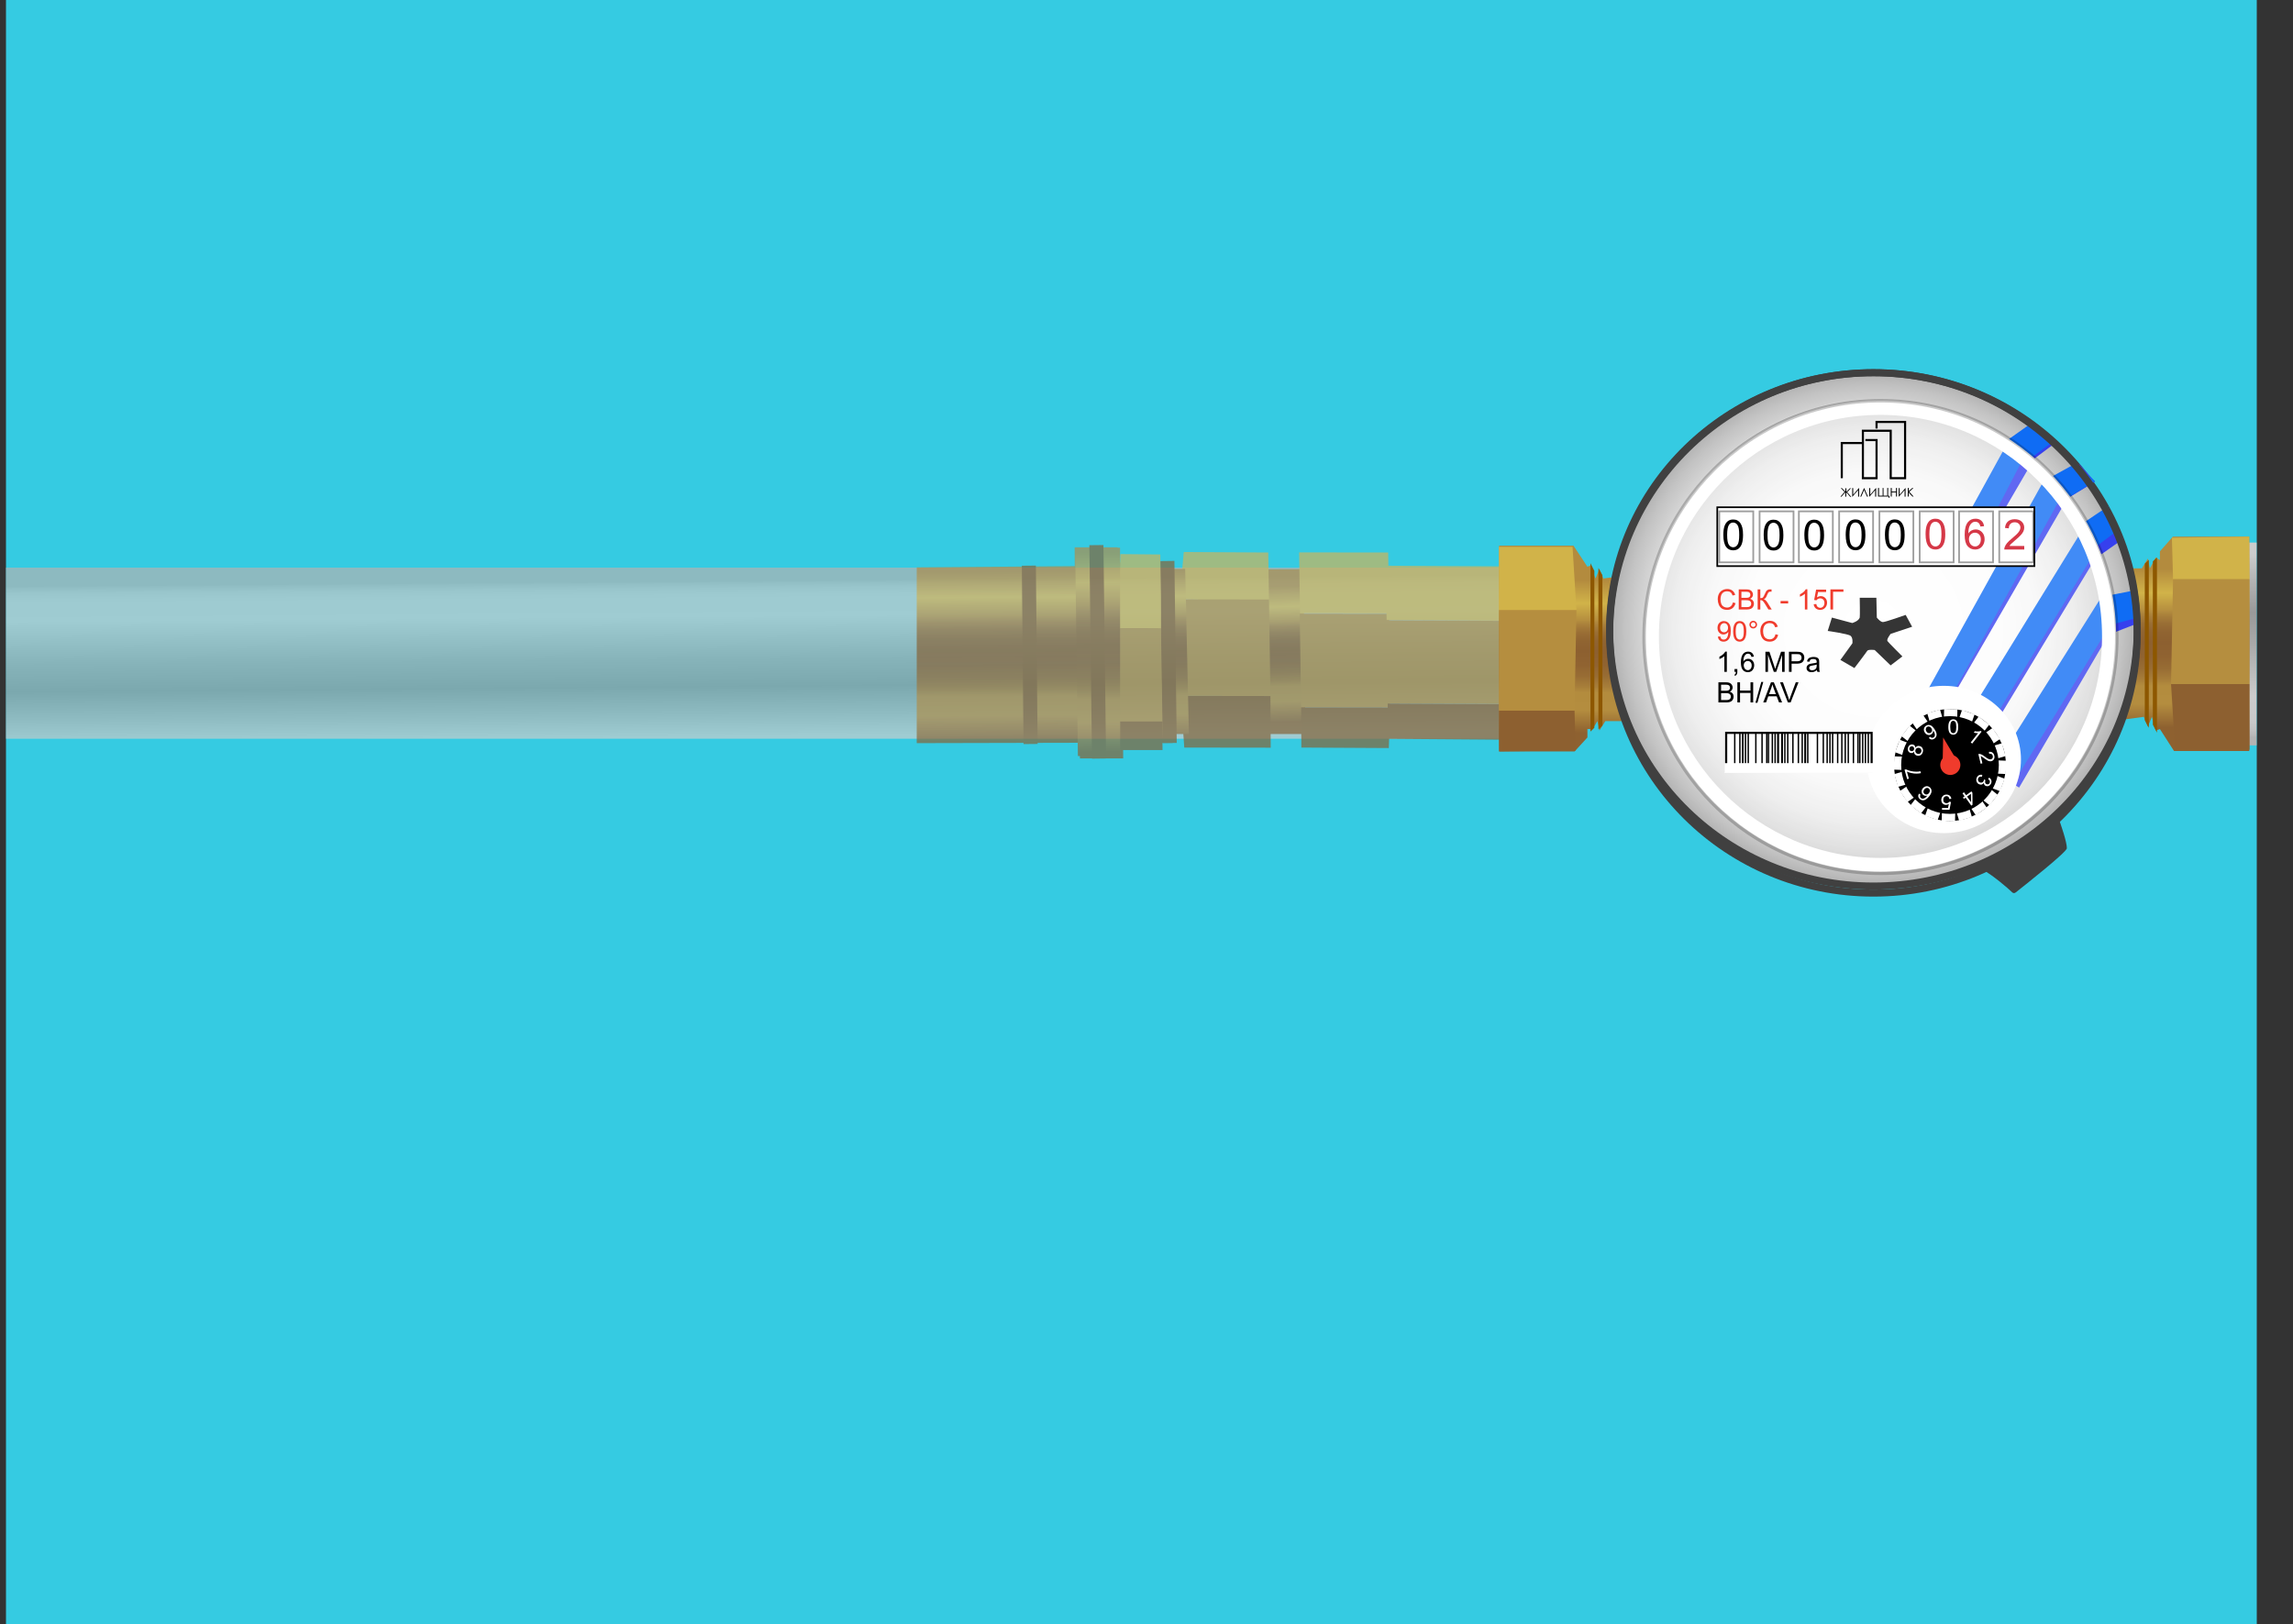 <svg width="326" height="231" viewBox="0 0 326 231" fill="none" xmlns="http://www.w3.org/2000/svg">
<rect x="0" y="0" width="326" height="231" fill="#333333" stroke="none"/>
<path d="M249.275 178H99.425C87.502 178 77.85 168.24 77.85 156.184V154.816C77.85 142.76 87.502 133 99.425 133H249.275C261.198 133 270.85 142.76 270.85 154.816V156.184C270.85 168.24 261.198 178 249.275 178Z" fill="#FF9800"/>
<path d="M104.89 161.16C104.154 161.16 103.514 161.08 102.97 160.92C102.426 160.749 101.978 160.525 101.626 160.248C101.274 159.971 100.997 159.656 100.794 159.304C100.602 158.941 100.49 158.568 100.458 158.184C100.447 158.088 100.474 158.013 100.538 157.96C100.613 157.896 100.698 157.864 100.794 157.864H102.234C102.341 157.864 102.431 157.891 102.506 157.944C102.581 157.987 102.645 158.067 102.698 158.184C102.826 158.525 103.066 158.803 103.418 159.016C103.77 159.229 104.245 159.336 104.842 159.336C105.29 159.336 105.685 159.272 106.026 159.144C106.367 159.016 106.634 158.835 106.826 158.6C107.029 158.355 107.13 158.067 107.13 157.736C107.13 157.213 106.938 156.813 106.554 156.536C106.181 156.259 105.658 156.12 104.986 156.12H103.834C103.717 156.12 103.621 156.083 103.546 156.008C103.482 155.923 103.45 155.827 103.45 155.72V154.792C103.45 154.675 103.482 154.579 103.546 154.504C103.621 154.429 103.717 154.392 103.834 154.392H104.938C105.493 154.392 105.941 154.275 106.282 154.04C106.634 153.805 106.81 153.432 106.81 152.92C106.81 152.632 106.725 152.381 106.554 152.168C106.394 151.944 106.17 151.773 105.882 151.656C105.594 151.539 105.263 151.48 104.89 151.48C104.325 151.48 103.861 151.576 103.498 151.768C103.135 151.96 102.911 152.253 102.826 152.648C102.783 152.755 102.73 152.835 102.666 152.888C102.602 152.931 102.517 152.952 102.41 152.952H100.922C100.826 152.952 100.741 152.92 100.666 152.856C100.602 152.792 100.575 152.712 100.586 152.616C100.618 152.221 100.725 151.848 100.906 151.496C101.098 151.133 101.37 150.813 101.722 150.536C102.074 150.259 102.511 150.04 103.034 149.88C103.567 149.72 104.197 149.64 104.922 149.64C105.818 149.64 106.57 149.789 107.178 150.088C107.786 150.376 108.25 150.755 108.57 151.224C108.901 151.683 109.066 152.189 109.066 152.744C109.066 153.032 109.029 153.325 108.954 153.624C108.879 153.912 108.746 154.184 108.554 154.44C108.373 154.696 108.122 154.92 107.802 155.112C108.186 155.304 108.495 155.544 108.73 155.832C108.975 156.109 109.151 156.419 109.258 156.76C109.375 157.101 109.434 157.448 109.434 157.8C109.434 158.472 109.247 159.059 108.874 159.56C108.511 160.061 107.989 160.456 107.306 160.744C106.623 161.021 105.818 161.16 104.89 161.16ZM110.754 161C110.669 161 110.589 160.968 110.514 160.904C110.45 160.84 110.418 160.76 110.418 160.664C110.418 160.621 110.429 160.573 110.45 160.52L114.306 150.2C114.338 150.093 114.397 150.003 114.482 149.928C114.578 149.843 114.706 149.8 114.866 149.8H116.61C116.77 149.8 116.893 149.843 116.978 149.928C117.063 150.003 117.127 150.093 117.17 150.2L121.026 160.52C121.037 160.573 121.042 160.621 121.042 160.664C121.042 160.76 121.01 160.84 120.946 160.904C120.882 160.968 120.807 161 120.722 161H119.33C119.181 161 119.069 160.968 118.994 160.904C118.93 160.829 118.887 160.76 118.866 160.696L118.114 158.744H113.362L112.61 160.696C112.589 160.76 112.541 160.829 112.466 160.904C112.402 160.968 112.295 161 112.146 161H110.754ZM113.922 156.904H117.554L115.73 151.96L113.922 156.904ZM122.92 161C122.813 161 122.722 160.968 122.648 160.904C122.573 160.829 122.536 160.733 122.536 160.616V150.2C122.536 150.083 122.573 149.987 122.648 149.912C122.722 149.837 122.813 149.8 122.92 149.8H124.376C124.493 149.8 124.584 149.837 124.648 149.912C124.722 149.987 124.76 150.083 124.76 150.2V154.328H126.152L128.76 150.088C128.813 150.003 128.882 149.933 128.968 149.88C129.064 149.827 129.186 149.8 129.336 149.8H130.92C131.026 149.8 131.106 149.832 131.16 149.896C131.224 149.96 131.256 150.04 131.256 150.136C131.256 150.189 131.234 150.253 131.192 150.328L128.168 155.208L131.48 160.456C131.512 160.488 131.528 160.547 131.528 160.632C131.528 160.728 131.49 160.813 131.416 160.888C131.352 160.963 131.266 161 131.16 161H129.512C129.373 161 129.266 160.968 129.192 160.904C129.128 160.84 129.074 160.781 129.032 160.728L126.232 156.328H124.76V160.616C124.76 160.723 124.722 160.813 124.648 160.888C124.584 160.963 124.493 161 124.376 161H122.92ZM132.566 161C132.481 161 132.401 160.968 132.326 160.904C132.262 160.84 132.23 160.76 132.23 160.664C132.23 160.621 132.241 160.573 132.262 160.52L136.118 150.2C136.15 150.093 136.209 150.003 136.294 149.928C136.39 149.843 136.518 149.8 136.678 149.8H138.422C138.582 149.8 138.705 149.843 138.79 149.928C138.876 150.003 138.94 150.093 138.982 150.2L142.838 160.52C142.849 160.573 142.854 160.621 142.854 160.664C142.854 160.76 142.822 160.84 142.758 160.904C142.694 160.968 142.62 161 142.534 161H141.142C140.993 161 140.881 160.968 140.806 160.904C140.742 160.829 140.7 160.76 140.678 160.696L139.926 158.744H135.174L134.422 160.696C134.401 160.76 134.353 160.829 134.278 160.904C134.214 160.968 134.108 161 133.958 161H132.566ZM135.734 156.904H139.366L137.542 151.96L135.734 156.904ZM148.14 161.16C147.404 161.16 146.764 161.08 146.22 160.92C145.676 160.749 145.228 160.525 144.876 160.248C144.524 159.971 144.247 159.656 144.044 159.304C143.852 158.941 143.74 158.568 143.708 158.184C143.697 158.088 143.724 158.013 143.788 157.96C143.863 157.896 143.948 157.864 144.044 157.864H145.484C145.591 157.864 145.681 157.891 145.756 157.944C145.831 157.987 145.895 158.067 145.948 158.184C146.076 158.525 146.316 158.803 146.668 159.016C147.02 159.229 147.495 159.336 148.092 159.336C148.54 159.336 148.935 159.272 149.276 159.144C149.617 159.016 149.884 158.835 150.076 158.6C150.279 158.355 150.38 158.067 150.38 157.736C150.38 157.213 150.188 156.813 149.804 156.536C149.431 156.259 148.908 156.12 148.236 156.12H147.084C146.967 156.12 146.871 156.083 146.796 156.008C146.732 155.923 146.7 155.827 146.7 155.72V154.792C146.7 154.675 146.732 154.579 146.796 154.504C146.871 154.429 146.967 154.392 147.084 154.392H148.188C148.743 154.392 149.191 154.275 149.532 154.04C149.884 153.805 150.06 153.432 150.06 152.92C150.06 152.632 149.975 152.381 149.804 152.168C149.644 151.944 149.42 151.773 149.132 151.656C148.844 151.539 148.513 151.48 148.14 151.48C147.575 151.48 147.111 151.576 146.748 151.768C146.385 151.96 146.161 152.253 146.076 152.648C146.033 152.755 145.98 152.835 145.916 152.888C145.852 152.931 145.767 152.952 145.66 152.952H144.172C144.076 152.952 143.991 152.92 143.916 152.856C143.852 152.792 143.825 152.712 143.836 152.616C143.868 152.221 143.975 151.848 144.156 151.496C144.348 151.133 144.62 150.813 144.972 150.536C145.324 150.259 145.761 150.04 146.284 149.88C146.817 149.72 147.447 149.64 148.172 149.64C149.068 149.64 149.82 149.789 150.428 150.088C151.036 150.376 151.5 150.755 151.82 151.224C152.151 151.683 152.316 152.189 152.316 152.744C152.316 153.032 152.279 153.325 152.204 153.624C152.129 153.912 151.996 154.184 151.804 154.44C151.623 154.696 151.372 154.92 151.052 155.112C151.436 155.304 151.745 155.544 151.98 155.832C152.225 156.109 152.401 156.419 152.508 156.76C152.625 157.101 152.684 157.448 152.684 157.8C152.684 158.472 152.497 159.059 152.124 159.56C151.761 160.061 151.239 160.456 150.556 160.744C149.873 161.021 149.068 161.16 148.14 161.16ZM154.004 161C153.919 161 153.839 160.968 153.764 160.904C153.7 160.84 153.668 160.76 153.668 160.664C153.668 160.621 153.679 160.573 153.7 160.52L157.556 150.2C157.588 150.093 157.647 150.003 157.732 149.928C157.828 149.843 157.956 149.8 158.116 149.8H159.86C160.02 149.8 160.143 149.843 160.228 149.928C160.313 150.003 160.377 150.093 160.42 150.2L164.276 160.52C164.287 160.573 164.292 160.621 164.292 160.664C164.292 160.76 164.26 160.84 164.196 160.904C164.132 160.968 164.057 161 163.972 161H162.58C162.431 161 162.319 160.968 162.244 160.904C162.18 160.829 162.137 160.76 162.116 160.696L161.364 158.744H156.612L155.86 160.696C155.839 160.76 155.791 160.829 155.716 160.904C155.652 160.968 155.545 161 155.396 161H154.004ZM157.172 156.904H160.804L158.98 151.96L157.172 156.904ZM168.634 161C168.527 161 168.436 160.963 168.362 160.888C168.287 160.813 168.25 160.723 168.25 160.616V151.768H165.29C165.183 151.768 165.092 151.731 165.018 151.656C164.943 151.581 164.906 151.491 164.906 151.384V150.2C164.906 150.083 164.943 149.987 165.018 149.912C165.092 149.837 165.183 149.8 165.29 149.8H173.45C173.567 149.8 173.663 149.837 173.738 149.912C173.812 149.987 173.85 150.083 173.85 150.2V151.384C173.85 151.491 173.812 151.581 173.738 151.656C173.663 151.731 173.567 151.768 173.45 151.768H170.506V160.616C170.506 160.723 170.468 160.813 170.394 160.888C170.319 160.963 170.223 161 170.106 161H168.634ZM175.857 161C175.75 161 175.66 160.963 175.585 160.888C175.51 160.813 175.473 160.723 175.473 160.616V150.184C175.473 150.077 175.51 149.987 175.585 149.912C175.66 149.837 175.75 149.8 175.857 149.8H177.313C177.43 149.8 177.521 149.837 177.585 149.912C177.66 149.987 177.697 150.077 177.697 150.184V153.848H179.761C181.03 153.848 182.012 154.147 182.705 154.744C183.398 155.331 183.745 156.205 183.745 157.368C183.745 158.04 183.596 158.653 183.297 159.208C182.998 159.763 182.556 160.2 181.969 160.52C181.382 160.84 180.646 161 179.761 161H175.857ZM177.697 159.224H179.665C180.241 159.224 180.684 159.053 180.993 158.712C181.302 158.36 181.457 157.907 181.457 157.352C181.457 156.776 181.302 156.344 180.993 156.056C180.694 155.768 180.252 155.624 179.665 155.624H177.697V159.224ZM189.991 161C189.884 161 189.794 160.963 189.719 160.888C189.644 160.813 189.607 160.723 189.607 160.616V159.432C189.607 159.315 189.644 159.219 189.719 159.144C189.794 159.069 189.884 159.032 189.991 159.032H190.583C190.892 159.032 191.159 158.968 191.383 158.84C191.607 158.701 191.815 158.488 192.007 158.2C192.199 157.901 192.391 157.523 192.583 157.064L195.639 150.104C195.671 149.997 195.724 149.923 195.799 149.88C195.884 149.827 195.975 149.8 196.071 149.8H197.559C197.644 149.8 197.719 149.832 197.783 149.896C197.858 149.96 197.895 150.035 197.895 150.12C197.895 150.173 197.89 150.221 197.879 150.264C197.868 150.307 197.852 150.349 197.831 150.392L194.615 157.736C194.348 158.323 194.098 158.824 193.863 159.24C193.628 159.645 193.372 159.981 193.095 160.248C192.818 160.504 192.487 160.696 192.103 160.824C191.73 160.941 191.276 161 190.743 161H189.991ZM192.471 158.2L188.199 150.312C188.167 150.248 188.151 150.195 188.151 150.152C188.151 150.056 188.188 149.976 188.263 149.912C188.338 149.837 188.418 149.8 188.503 149.8H190.071C190.167 149.8 190.247 149.827 190.311 149.88C190.386 149.923 190.444 149.997 190.487 150.104L193.639 155.992L192.471 158.2ZM203.449 161.16C202.457 161.16 201.615 160.989 200.921 160.648C200.239 160.296 199.716 159.8 199.353 159.16C198.991 158.509 198.788 157.731 198.745 156.824C198.735 156.387 198.729 155.917 198.729 155.416C198.729 154.915 198.735 154.435 198.745 153.976C198.788 153.08 198.991 152.307 199.353 151.656C199.727 151.005 200.255 150.509 200.937 150.168C201.631 149.816 202.468 149.64 203.449 149.64C204.175 149.64 204.825 149.736 205.401 149.928C205.977 150.12 206.468 150.387 206.873 150.728C207.279 151.059 207.593 151.448 207.817 151.896C208.041 152.344 208.159 152.829 208.169 153.352C208.18 153.448 208.148 153.528 208.073 153.592C208.009 153.656 207.929 153.688 207.833 153.688H206.313C206.196 153.688 206.1 153.661 206.025 153.608C205.951 153.544 205.897 153.443 205.865 153.304C205.695 152.6 205.401 152.12 204.985 151.864C204.569 151.608 204.052 151.48 203.433 151.48C202.719 151.48 202.148 151.683 201.721 152.088C201.295 152.483 201.065 153.139 201.033 154.056C201.001 154.931 201.001 155.827 201.033 156.744C201.065 157.661 201.295 158.323 201.721 158.728C202.148 159.123 202.719 159.32 203.433 159.32C204.052 159.32 204.569 159.192 204.985 158.936C205.401 158.669 205.695 158.189 205.865 157.496C205.897 157.347 205.951 157.245 206.025 157.192C206.1 157.139 206.196 157.112 206.313 157.112H207.833C207.929 157.112 208.009 157.144 208.073 157.208C208.148 157.272 208.18 157.352 208.169 157.448C208.159 157.971 208.041 158.456 207.817 158.904C207.593 159.352 207.279 159.747 206.873 160.088C206.468 160.419 205.977 160.68 205.401 160.872C204.825 161.064 204.175 161.16 203.449 161.16ZM217.475 161C217.368 161 217.278 160.963 217.203 160.888C217.128 160.813 217.091 160.723 217.091 160.616V151.8H213.619V153.816C213.619 155.096 213.55 156.189 213.411 157.096C213.283 158.003 213.07 158.739 212.771 159.304C212.472 159.859 212.067 160.275 211.555 160.552C211.043 160.819 210.403 160.963 209.635 160.984C209.528 160.995 209.432 160.963 209.347 160.888C209.272 160.803 209.235 160.707 209.235 160.6V159.4C209.235 159.176 209.358 159.048 209.603 159.016C209.923 158.963 210.195 158.813 210.419 158.568C210.654 158.323 210.846 157.976 210.995 157.528C211.155 157.08 211.272 156.525 211.347 155.864C211.422 155.192 211.459 154.413 211.459 153.528V150.184C211.459 150.077 211.496 149.987 211.571 149.912C211.646 149.837 211.736 149.8 211.843 149.8H218.915C219.032 149.8 219.128 149.837 219.203 149.912C219.278 149.987 219.315 150.083 219.315 150.2V160.616C219.315 160.723 219.278 160.813 219.203 160.888C219.128 160.963 219.032 161 218.915 161H217.475ZM222.585 161C222.478 161 222.388 160.963 222.313 160.888C222.238 160.813 222.201 160.723 222.201 160.616V159.432C222.201 159.315 222.238 159.219 222.313 159.144C222.388 159.069 222.478 159.032 222.585 159.032H223.177C223.486 159.032 223.753 158.968 223.977 158.84C224.201 158.701 224.409 158.488 224.601 158.2C224.793 157.901 224.985 157.523 225.177 157.064L228.233 150.104C228.265 149.997 228.318 149.923 228.393 149.88C228.478 149.827 228.569 149.8 228.665 149.8H230.153C230.238 149.8 230.313 149.832 230.377 149.896C230.452 149.96 230.489 150.035 230.489 150.12C230.489 150.173 230.484 150.221 230.473 150.264C230.462 150.307 230.446 150.349 230.425 150.392L227.209 157.736C226.942 158.323 226.692 158.824 226.457 159.24C226.222 159.645 225.966 159.981 225.689 160.248C225.412 160.504 225.081 160.696 224.697 160.824C224.324 160.941 223.87 161 223.337 161H222.585ZM225.065 158.2L220.793 150.312C220.761 150.248 220.745 150.195 220.745 150.152C220.745 150.056 220.782 149.976 220.857 149.912C220.932 149.837 221.012 149.8 221.097 149.8H222.665C222.761 149.8 222.841 149.827 222.905 149.88C222.98 149.923 223.038 149.997 223.081 150.104L226.233 155.992L225.065 158.2ZM232.107 161C232 161 231.91 160.963 231.835 160.888C231.76 160.813 231.723 160.723 231.723 160.616V150.2C231.723 150.083 231.76 149.987 231.835 149.912C231.91 149.837 232 149.8 232.107 149.8H238.635C238.752 149.8 238.848 149.837 238.923 149.912C238.998 149.987 239.035 150.083 239.035 150.2V151.32C239.035 151.427 238.998 151.517 238.923 151.592C238.848 151.667 238.752 151.704 238.635 151.704H233.947V160.616C233.947 160.723 233.91 160.813 233.835 160.888C233.771 160.963 233.68 161 233.563 161H232.107ZM241.179 161C241.072 161 240.981 160.963 240.907 160.888C240.832 160.813 240.795 160.723 240.795 160.616V159.432C240.795 159.315 240.832 159.219 240.907 159.144C240.981 159.069 241.072 159.032 241.179 159.032H241.771C242.08 159.032 242.347 158.968 242.571 158.84C242.795 158.701 243.003 158.488 243.195 158.2C243.387 157.901 243.579 157.523 243.771 157.064L246.827 150.104C246.859 149.997 246.912 149.923 246.987 149.88C247.072 149.827 247.163 149.8 247.259 149.8H248.747C248.832 149.8 248.907 149.832 248.971 149.896C249.045 149.96 249.083 150.035 249.083 150.12C249.083 150.173 249.077 150.221 249.067 150.264C249.056 150.307 249.04 150.349 249.019 150.392L245.803 157.736C245.536 158.323 245.285 158.824 245.051 159.24C244.816 159.645 244.56 159.981 244.283 160.248C244.005 160.504 243.675 160.696 243.291 160.824C242.917 160.941 242.464 161 241.931 161H241.179ZM243.659 158.2L239.387 150.312C239.355 150.248 239.339 150.195 239.339 150.152C239.339 150.056 239.376 149.976 239.451 149.912C239.525 149.837 239.605 149.8 239.691 149.8H241.259C241.355 149.8 241.435 149.827 241.499 149.88C241.573 149.923 241.632 149.997 241.675 150.104L244.827 155.992L243.659 158.2Z" fill="white"/>
<path d="M320.85 0H0.85V231H320.85V0Z" fill="#35CBE2"/>
<path opacity="0.7" d="M0.85 80.714L216.489 80.717L216.685 105.052L0.85 105.052L0.85 80.714Z" fill="url(#paint0_linear_309_88)"/>
<g opacity="0.7">
<path d="M185.317 80.928L179.682 80.946L179.955 104.383H185.59L185.317 80.928Z" fill="url(#paint1_linear_309_88)"/>
<path d="M197.363 78.567L184.698 78.55L184.828 87.207L197.492 87.225L197.363 78.567Z" fill="#CBB35B"/>
<path d="M197.493 87.277L184.785 87.26L184.987 100.588L197.651 100.605L197.493 87.277Z" fill="#AE8F4C"/>
<path d="M184.986 100.588L185.015 106.307L197.449 106.377L197.65 100.605L184.986 100.588Z" fill="#856238"/>
<path d="M218.98 80.568L196.958 80.447L197.145 88.187L219.166 88.308L218.98 80.568Z" fill="#CBB35B"/>
<path d="M219.177 88.323L196.92 88.202L197.214 100.031L219.396 100.152L219.177 88.323Z" fill="#AE8F4C"/>
<path d="M197.292 100.047L197.317 105.062L219.019 105.227L219.395 100.168L197.292 100.047Z" fill="#856238"/>
<path d="M180.314 78.567L168.297 78.497L167.708 85.231L180.415 85.458L180.314 78.567Z" fill="#CBB35B"/>
<path d="M180.415 85.248L167.708 85.231L167.866 98.961L180.616 98.979L180.415 85.248Z" fill="#AE8F4C"/>
<path d="M167.866 98.961L168.369 106.308L180.66 106.325L180.617 98.979L167.866 98.961Z" fill="#856238"/>
<path d="M168.499 80.893L166.184 80.911L166.199 80.001L164.675 79.966H158.896L158.882 77.832H152.787L152.801 80.509L130.333 80.683V105.678L153.52 105.625L153.534 107.847H159.687L159.672 105.625L166.702 105.643L166.673 104.383H169.03L168.499 80.893Z" fill="url(#paint2_linear_309_88)"/>
<path d="M165.969 79.774L166.299 105.66" stroke="#856238" stroke-width="2" stroke-miterlimit="10"/>
<path d="M164.963 78.847L159.271 78.794L159.055 89.324L165.064 89.394L164.963 78.847Z" fill="#CBB35B"/>
<path d="M165.064 89.394L159.055 89.324L159.227 102.599H165.236L165.064 89.394Z" fill="#AE8F4C"/>
<path d="M165.235 102.599H159.227L159.27 106.657H165.279L165.235 102.599Z" fill="#856238"/>
<path d="M153.247 107.514H159.256L159.241 77.885H152.859L153.247 107.514Z" fill="url(#paint3_linear_309_88)"/>
<path d="M155.878 77.518L156.252 107.864" stroke="#856238" stroke-width="2" stroke-miterlimit="10"/>
<path d="M146.275 80.439L146.519 105.8" stroke="#856238" stroke-width="2" stroke-miterlimit="10"/>
</g>
<path d="M223.707 77.599H213.132V100.724V106.854H223.869L225.687 104.866V103.659L226.401 103.696L227.115 102.545L227.398 103.863L228.233 102.545H236.168H240.128L237.582 90.898L234.188 81.927L233.043 81.593L227.951 82.261L227.398 80.924L226.832 82.261L226.118 80.422L225.687 80.59L223.707 77.599Z" fill="url(#paint4_linear_309_88)"/>
<path d="M223.856 101.04L224.004 106.724L213.133 106.854L213.106 101.04H223.856Z" fill="#8D6030"/>
<path d="M213.106 77.766H223.573L224.125 86.756H213.106V77.766Z" fill="#D1B349"/>
<path d="M213.106 86.756V101.04H223.856L224.125 86.756H213.106Z" fill="#B58E3F"/>
<path d="M226.119 104.031V80.088L226.671 81.184V103.492L226.119 104.031Z" fill="#8D5700"/>
<path d="M227.25 103.696V80.757L227.816 81.797V103.176L227.25 103.696Z" fill="#8D5700"/>
<path d="M313.818 77.155L320.82 77.155L320.82 106L318.904 105.98L313.818 77.155Z" fill="url(#paint5_linear_309_88)"/>
<path d="M309.084 106.794H319.779V82.722V76.312H308.92L307.081 78.41V79.645L306.495 79.272L305.651 80.821L305.364 79.429L304.506 80.821H296.482H292.49L295.065 92.935L298.484 102.285L299.642 102.638L304.792 101.932L305.364 103.324L305.937 101.932L306.495 103.873L307.081 103.677L309.084 106.794Z" fill="url(#paint6_linear_309_88)"/>
<path d="M308.947 82.369L308.784 76.469L319.779 76.312L319.819 82.369H308.947Z" fill="#D1B349"/>
<path d="M319.82 106.617H309.234L308.662 97.267H319.82V106.617Z" fill="#8D6030"/>
<path d="M319.82 97.267V82.369H308.948L308.662 97.267H319.82Z" fill="#B58E3F"/>
<path d="M306.659 79.272V104.187L306.073 103.05V79.821L306.659 79.272Z" fill="#8D5700"/>
<path d="M305.501 79.606V103.501L304.929 102.422V80.154L305.501 79.606Z" fill="#8D5700"/>
<path d="M281.85 123.639C283.501 124.597 285.447 126.289 286.081 126.896C286.214 127.024 286.405 127.04 286.568 126.912C287.865 125.89 293.85 121.164 293.85 120.621C293.85 119.695 293.01 117.3 292.641 116.263C292.538 116.007 292.258 115.927 292.066 116.071L281.998 123.639" fill="#404040"/>
<path d="M266.35 126C287.061 126 303.85 109.658 303.85 89.5C303.85 69.342 287.061 53 266.35 53C245.639 53 228.85 69.342 228.85 89.5C228.85 109.658 245.639 126 266.35 126Z" fill="url(#paint7_radial_309_88)" stroke="#404040" stroke-miterlimit="10"/>
<path d="M300.396 74L296.85 76.151L298.498 79L301.85 76.645L300.396 74Z" fill="#3640EE"/>
<path d="M303.648 84L299.85 84.974L300.422 90L303.85 88.667L303.648 84Z" fill="#3640EE"/>
<path d="M295.627 66L290.85 68.56L293.732 71L297.85 68.5L295.627 66Z" fill="#3640EE"/>
<path d="M286.098 64L279.85 74.096L282.919 76L288.85 65.824L286.098 64Z" fill="#3640EE"/>
<path d="M291.665 68L271.85 102.102L274.773 104L293.85 70.999L291.665 68Z" fill="#3640EE"/>
<path d="M296.257 76L275.85 109.172L278.807 111L297.85 79.488L296.257 76Z" fill="#3640EE"/>
<path d="M298.979 85L283.85 109.986L287.059 112L299.85 90.153L298.979 85Z" fill="#3640EE"/>
<path d="M290.763 68L271.85 102.118L274.657 104L292.85 70.999L290.763 68Z" fill="#0F6CF4"/>
<path d="M296.272 75L275.85 108.186L278.807 110L297.85 78.489L296.272 75Z" fill="#0F6CF4"/>
<path d="M299.321 84L282.85 110.182L285.852 112L299.85 89.117L299.321 84Z" fill="#0F6CF4"/>
<path d="M285.399 63L279.85 73.096L282.568 75L287.85 64.808L285.399 63Z" fill="#0F6CF4"/>
<path d="M294.933 66L290.85 68.249L293.668 71L297.85 68.416L294.933 66Z" fill="#0F6CF4"/>
<path d="M289.74 61L285.85 63.56L288.197 66L291.85 63.255L289.74 61Z" fill="#3640EE"/>
<path d="M289.05 60L284.85 62.974L287.527 66L291.85 62.842L289.05 60Z" fill="#0F6CF4"/>
<path d="M299.717 72L295.85 74.584L297.614 78L300.85 75.6L299.717 72Z" fill="#0F6CF4"/>
<path d="M303.225 84L298.85 84.862L299.548 89L303.85 87.842L303.225 84Z" fill="#0F6CF4"/>
<path d="M276.35 117C281.597 117 285.85 112.971 285.85 108C285.85 103.029 281.597 99 276.35 99C271.103 99 266.85 103.029 266.85 108C266.85 112.971 271.103 117 276.35 117Z" fill="white" stroke="white" stroke-width="2.945" stroke-miterlimit="10"/>
<path d="M267.35 123C285.299 123 299.85 108.449 299.85 90.5C299.85 72.551 285.299 58 267.35 58C249.401 58 234.85 72.551 234.85 90.5C234.85 108.449 249.401 123 267.35 123Z" stroke="white" stroke-width="2" stroke-miterlimit="10"/>
<path d="M260.445 87.822L263.341 88.596C263.341 88.596 264.242 88.338 264.402 87.822C264.451 87.659 264.402 85 264.402 85H266.767L266.831 87.822C266.831 87.822 267.33 88.46 267.7 88.46C268.07 88.46 270.933 87.442 270.933 87.442L271.85 89.125L268.794 90.142C268.794 90.142 268.183 90.916 268.343 91.16C268.472 91.364 270.467 93.345 270.467 93.345L268.794 94.62L266.526 92.436C266.526 92.436 265.609 92.313 265.464 92.558C265.319 92.802 263.646 95 263.646 95L261.652 93.847L263.357 91.486C263.357 91.486 263.469 90.712 263.099 90.414C262.746 90.129 259.85 89.722 259.85 89.722L260.445 87.822Z" fill="black"/>
<g opacity="0.21">
<path d="M267.033 123.31C285.407 123.31 300.302 108.402 300.302 90.011C300.302 71.621 285.407 56.713 267.033 56.713C248.66 56.713 233.765 71.621 233.765 90.011C233.765 108.402 248.66 123.31 267.033 123.31Z" fill="white"/>
<path d="M267.347 124.186C285.903 124.186 300.946 109.142 300.946 90.585C300.946 72.027 285.903 56.983 267.347 56.983C248.791 56.983 233.749 72.027 233.749 90.585C233.749 109.142 248.791 124.186 267.347 124.186Z" stroke="black" stroke-width="0.5" stroke-miterlimit="10"/>
</g>
<path d="M266.35 127C287.061 127 303.85 110.435 303.85 90C303.85 69.566 287.061 53 266.35 53C245.639 53 228.85 69.566 228.85 90C228.85 110.435 245.639 127 266.35 127Z" stroke="#404040" stroke-miterlimit="10"/>
<path d="M277.235 116.742C281.625 116.742 285.183 113.181 285.183 108.787C285.183 104.394 281.625 100.832 277.235 100.832C272.846 100.832 269.287 104.394 269.287 108.787C269.287 113.181 272.846 116.742 277.235 116.742Z" fill="black"/>
<path d="M277.342 100.832L277.007 116.758" stroke="white" stroke-width="1.892" stroke-miterlimit="10"/>
<path d="M274.905 101.167L279.443 116.453" stroke="white" stroke-width="1.892" stroke-miterlimit="10"/>
<path d="M281.681 115.386L272.499 102.026" stroke="white" stroke-width="1.892" stroke-miterlimit="10"/>
<path d="M279.838 101.274L274.585 116.316" stroke="white" stroke-width="1.892" stroke-miterlimit="10"/>
<path d="M282.062 102.478L272.363 115.096" stroke="white" stroke-width="1.892" stroke-miterlimit="10"/>
<path d="M283.813 104.307L270.642 113.268" stroke="white" stroke-width="1.892" stroke-miterlimit="10"/>
<path d="M284.878 106.608L269.576 110.982" stroke="white" stroke-width="1.892" stroke-miterlimit="10"/>
<path d="M285.198 109.122L269.272 108.498" stroke="white" stroke-width="1.892" stroke-miterlimit="10"/>
<path d="M284.681 111.622L269.76 106.09" stroke="white" stroke-width="1.892" stroke-miterlimit="10"/>
<path d="M283.447 113.771L270.916 103.941" stroke="white" stroke-width="1.892" stroke-miterlimit="10"/>
<path d="M277.235 115.737C281.069 115.737 284.178 112.625 284.178 108.787C284.178 104.949 281.069 101.838 277.235 101.838C273.4 101.838 270.292 104.949 270.292 108.787C270.292 112.625 273.4 115.737 277.235 115.737Z" fill="black"/>
<path d="M276.998 103.383C276.998 103.129 277.024 102.925 277.076 102.771C277.129 102.616 277.206 102.496 277.309 102.412C277.412 102.328 277.542 102.286 277.698 102.286C277.814 102.286 277.915 102.31 278.002 102.356C278.089 102.402 278.16 102.469 278.217 102.557C278.274 102.644 278.318 102.75 278.35 102.876C278.383 103.001 278.399 103.17 278.399 103.383C278.399 103.635 278.373 103.839 278.321 103.994C278.269 104.148 278.192 104.268 278.088 104.353C277.986 104.437 277.856 104.479 277.698 104.479C277.491 104.479 277.329 104.405 277.211 104.256C277.069 104.078 276.998 103.787 276.998 103.383ZM277.269 103.383C277.269 103.736 277.31 103.971 277.392 104.088C277.475 104.204 277.577 104.262 277.698 104.262C277.82 104.262 277.921 104.204 278.003 104.086C278.086 103.969 278.128 103.735 278.128 103.383C278.128 103.03 278.086 102.795 278.003 102.679C277.921 102.562 277.819 102.504 277.696 102.504C277.574 102.504 277.478 102.556 277.406 102.658C277.315 102.789 277.269 103.031 277.269 103.383Z" fill="white"/>
<path d="M280.392 105.739L280.185 105.576L281.225 104.256C281.137 104.264 281.034 104.26 280.915 104.243C280.798 104.227 280.697 104.206 280.614 104.179L280.772 103.979C280.93 104.015 281.083 104.029 281.231 104.02C281.379 104.011 281.499 103.984 281.593 103.94L281.726 104.045L280.392 105.739Z" fill="white"/>
<path d="M281.838 108.546L281.592 108.605L281.265 107.224C281.326 107.207 281.388 107.203 281.45 107.211C281.552 107.224 281.658 107.258 281.768 107.314C281.878 107.37 282.01 107.457 282.164 107.575C282.404 107.758 282.588 107.877 282.715 107.931C282.843 107.985 282.955 108 283.052 107.977C283.154 107.953 283.231 107.896 283.283 107.806C283.336 107.718 283.349 107.615 283.321 107.498C283.292 107.374 283.232 107.284 283.14 107.228C283.048 107.171 282.937 107.158 282.805 107.188L282.77 106.918C282.971 106.889 283.137 106.922 283.267 107.015C283.399 107.109 283.488 107.255 283.535 107.453C283.582 107.654 283.564 107.826 283.481 107.969C283.397 108.112 283.273 108.203 283.109 108.242C283.025 108.262 282.939 108.264 282.85 108.249C282.761 108.234 282.663 108.197 282.555 108.139C282.447 108.081 282.293 107.978 282.094 107.831C281.928 107.708 281.817 107.63 281.76 107.597C281.704 107.564 281.649 107.539 281.596 107.522L281.838 108.546Z" fill="white"/>
<path d="M281.831 110.192L281.772 110.452C281.622 110.428 281.503 110.439 281.415 110.483C281.329 110.529 281.267 110.601 281.231 110.699C281.188 110.816 281.192 110.929 281.243 111.038C281.294 111.149 281.379 111.226 281.498 111.27C281.611 111.312 281.718 111.31 281.819 111.263C281.921 111.216 281.993 111.135 282.035 111.021C282.052 110.974 282.065 110.912 282.072 110.836L282.279 110.944C282.271 110.96 282.265 110.973 282.262 110.983C282.223 111.088 282.215 111.193 282.239 111.298C282.263 111.402 282.332 111.476 282.446 111.518C282.537 111.552 282.623 111.549 282.705 111.51C282.788 111.47 282.847 111.402 282.883 111.305C282.918 111.209 282.918 111.118 282.881 111.031C282.844 110.945 282.769 110.87 282.655 110.807L282.79 110.576C282.945 110.667 283.047 110.783 283.098 110.924C283.15 111.065 283.147 111.215 283.088 111.375C283.047 111.485 282.986 111.577 282.904 111.652C282.823 111.727 282.733 111.774 282.634 111.792C282.534 111.812 282.438 111.804 282.347 111.77C282.26 111.738 282.189 111.685 282.135 111.612C282.081 111.539 282.05 111.449 282.041 111.342C281.97 111.451 281.878 111.522 281.767 111.556C281.657 111.59 281.536 111.583 281.406 111.534C281.23 111.469 281.105 111.35 281.03 111.176C280.955 111.003 280.954 110.818 281.027 110.622C281.092 110.445 281.199 110.318 281.348 110.24C281.496 110.162 281.657 110.147 281.831 110.192Z" fill="white"/>
<path d="M279.224 112.666L279.524 113.083L280.28 112.539L280.421 112.736L280.437 114.438L280.262 114.564L279.451 113.434L279.215 113.603L279.074 113.407L279.31 113.237L279.01 112.82L279.224 112.666ZM279.665 113.28L280.229 114.066L280.211 112.887L279.665 113.28Z" fill="white"/>
<path d="M277.42 113.593L277.144 113.616C277.123 113.481 277.076 113.38 277.001 113.312C276.926 113.244 276.836 113.21 276.73 113.21C276.604 113.21 276.496 113.258 276.408 113.354C276.32 113.45 276.276 113.577 276.276 113.735C276.276 113.885 276.319 114.004 276.404 114.091C276.488 114.178 276.598 114.221 276.735 114.221C276.82 114.221 276.896 114.202 276.965 114.163C277.033 114.125 277.087 114.075 277.126 114.013L277.374 114.045L277.166 115.148H276.098V114.896H276.955L277.07 114.319C276.941 114.409 276.806 114.454 276.665 114.454C276.477 114.454 276.319 114.389 276.19 114.259C276.061 114.129 275.997 113.962 275.997 113.758C275.997 113.564 276.053 113.396 276.167 113.254C276.304 113.081 276.492 112.994 276.73 112.994C276.926 112.994 277.085 113.048 277.209 113.158C277.333 113.267 277.403 113.412 277.42 113.593Z" fill="white"/>
<path d="M272.82 112.853L273.039 113C272.993 113.095 272.973 113.175 272.977 113.238C272.987 113.342 273.032 113.426 273.114 113.49C273.18 113.543 273.253 113.57 273.332 113.572C273.434 113.576 273.54 113.547 273.65 113.486C273.759 113.424 273.881 113.309 274.016 113.142C273.906 113.179 273.801 113.187 273.7 113.167C273.599 113.147 273.509 113.105 273.43 113.043C273.292 112.934 273.215 112.791 273.198 112.612C273.181 112.434 273.235 112.265 273.362 112.104C273.446 111.998 273.547 111.917 273.664 111.862C273.781 111.808 273.898 111.787 274.016 111.802C274.134 111.817 274.243 111.864 274.344 111.944C274.517 112.08 274.608 112.254 274.617 112.467C274.625 112.68 274.515 112.932 274.285 113.224C274.028 113.55 273.781 113.739 273.544 113.792C273.338 113.838 273.145 113.791 272.968 113.651C272.835 113.546 272.756 113.423 272.73 113.282C272.704 113.141 272.734 112.998 272.82 112.853ZM274.238 112.793C274.295 112.722 274.333 112.642 274.355 112.553C274.376 112.464 274.372 112.38 274.345 112.303C274.317 112.226 274.273 112.164 274.214 112.117C274.126 112.048 274.023 112.024 273.905 112.045C273.786 112.066 273.679 112.137 273.584 112.258C273.492 112.375 273.451 112.491 273.46 112.606C273.469 112.723 273.521 112.818 273.615 112.893C273.709 112.967 273.815 112.996 273.933 112.98C274.051 112.964 274.152 112.902 274.238 112.793Z" fill="white"/>
<path d="M271.389 110.73L271.145 110.798L270.772 109.459L270.97 109.404C271.146 109.496 271.369 109.575 271.638 109.64C271.906 109.704 272.172 109.737 272.438 109.739C272.625 109.742 272.823 109.721 273.033 109.678L273.106 109.939C272.943 109.981 272.737 110.004 272.49 110.007C272.242 110.011 271.996 109.985 271.751 109.931C271.504 109.876 271.29 109.805 271.107 109.717L271.389 110.73Z" fill="white"/>
<path d="M272.125 106.89C272.054 106.982 271.974 107.042 271.888 107.069C271.801 107.096 271.708 107.094 271.61 107.062C271.461 107.014 271.353 106.921 271.286 106.781C271.22 106.641 271.215 106.483 271.272 106.305C271.329 106.127 271.428 106 271.567 105.925C271.705 105.849 271.848 105.836 271.997 105.884C272.092 105.914 272.167 105.966 272.221 106.039C272.275 106.111 272.304 106.203 272.31 106.317C272.391 106.205 272.488 106.131 272.6 106.095C272.712 106.059 272.832 106.061 272.958 106.101C273.133 106.158 273.26 106.267 273.339 106.429C273.418 106.591 273.425 106.773 273.36 106.975C273.295 107.176 273.183 107.32 273.024 107.405C272.865 107.49 272.696 107.504 272.517 107.446C272.384 107.403 272.284 107.334 272.216 107.238C272.148 107.141 272.118 107.025 272.125 106.89ZM271.684 106.803C271.781 106.834 271.87 106.829 271.951 106.786C272.032 106.744 272.089 106.673 272.121 106.573C272.152 106.477 272.148 106.388 272.107 106.307C272.066 106.225 272.001 106.17 271.913 106.141C271.821 106.111 271.733 106.119 271.65 106.163C271.567 106.205 271.51 106.274 271.479 106.369C271.448 106.465 271.453 106.554 271.494 106.637C271.535 106.72 271.598 106.775 271.684 106.803ZM272.602 107.189C272.673 107.212 272.748 107.217 272.826 107.205C272.904 107.193 272.972 107.159 273.031 107.104C273.088 107.049 273.13 106.982 273.155 106.905C273.193 106.785 273.187 106.674 273.135 106.571C273.083 106.468 272.997 106.397 272.878 106.359C272.757 106.32 272.644 106.328 272.539 106.383C272.435 106.438 272.363 106.526 272.324 106.646C272.286 106.764 272.293 106.875 272.346 106.978C272.399 107.081 272.485 107.151 272.602 107.189Z" fill="white"/>
<path d="M274.222 104.939L274.419 104.777C274.503 104.863 274.586 104.912 274.666 104.922C274.746 104.933 274.826 104.911 274.904 104.858C274.971 104.813 275.019 104.757 275.048 104.693C275.079 104.627 275.092 104.558 275.09 104.485C275.087 104.412 275.067 104.324 275.03 104.222C274.993 104.12 274.943 104.023 274.882 103.933C274.875 103.923 274.865 103.909 274.851 103.89C274.855 103.989 274.833 104.086 274.787 104.182C274.741 104.275 274.674 104.352 274.586 104.412C274.439 104.512 274.278 104.543 274.104 104.506C273.93 104.468 273.784 104.362 273.665 104.187C273.543 104.007 273.497 103.826 273.529 103.644C273.561 103.462 273.657 103.317 273.817 103.208C273.932 103.129 274.059 103.089 274.196 103.086C274.335 103.083 274.468 103.123 274.595 103.205C274.723 103.286 274.861 103.435 275.009 103.653C275.163 103.88 275.261 104.078 275.304 104.247C275.345 104.414 275.341 104.567 275.291 104.703C275.242 104.839 275.152 104.952 275.021 105.041C274.882 105.135 274.742 105.174 274.602 105.157C274.462 105.139 274.335 105.066 274.222 104.939ZM274.583 103.548C274.499 103.422 274.398 103.346 274.281 103.318C274.165 103.289 274.06 103.307 273.966 103.37C273.869 103.436 273.811 103.533 273.793 103.661C273.775 103.789 273.809 103.916 273.894 104.042C273.971 104.156 274.067 104.225 274.183 104.25C274.3 104.273 274.408 104.251 274.508 104.183C274.609 104.115 274.668 104.023 274.685 103.909C274.702 103.793 274.668 103.673 274.583 103.548Z" fill="white"/>
<path d="M277.281 110.204C278.071 110.204 278.712 109.563 278.712 108.772C278.712 107.981 278.071 107.339 277.281 107.339C276.49 107.339 275.85 107.981 275.85 108.772C275.85 109.563 276.49 110.204 277.281 110.204Z" fill="#F03B2C"/>
<path d="M278.21 108.132L276.185 108.681L276.261 104.871L278.21 108.132Z" fill="#F03B2C"/>
<path d="M266.091 104.215H245.414V109.686H266.091V104.215Z" fill="white" stroke="black" stroke-width="0.3" stroke-miterlimit="10"/>
<path d="M265.208 104.215V109.321" stroke="black" stroke-width="0.2" stroke-miterlimit="10"/>
<path d="M264.416 104.215V109.229" stroke="black" stroke-width="0.2" stroke-miterlimit="10"/>
<path d="M263.503 104.215V109.229" stroke="black" stroke-width="0.2" stroke-miterlimit="10"/>
<path d="M262.345 104.215V109.229" stroke="black" stroke-width="0.2" stroke-miterlimit="10"/>
<path d="M261.264 104.215V109.321" stroke="black" stroke-width="0.2" stroke-miterlimit="10"/>
<path d="M259.772 104.215V109.229" stroke="black" stroke-width="0.2" stroke-miterlimit="10"/>
<path d="M258.387 104.215V109.229" stroke="black" stroke-width="0.2" stroke-miterlimit="10"/>
<path d="M256.681 104.215V109.229" stroke="black" stroke-width="0.2" stroke-miterlimit="10"/>
<path d="M254.9 104.215V109.366" stroke="black" stroke-width="0.2" stroke-miterlimit="10"/>
<path d="M253.332 104.215V109.229" stroke="black" stroke-width="0.2" stroke-miterlimit="10"/>
<path d="M251.185 104.215V109.229" stroke="black" stroke-width="0.2" stroke-miterlimit="10"/>
<path d="M249.631 104.215V109.321" stroke="black" stroke-width="0.2" stroke-miterlimit="10"/>
<path d="M247.79 104.215V109.321" stroke="black" stroke-width="0.2" stroke-miterlimit="10"/>
<path d="M246.632 104.215V109.229" stroke="black" stroke-width="0.2" stroke-miterlimit="10"/>
<path d="M250.515 104.215V109.321" stroke="black" stroke-width="0.2" stroke-miterlimit="10"/>
<path d="M260.168 104.169V109.168" stroke="black" stroke-width="0.2" stroke-miterlimit="10"/>
<path d="M260.548 104.169V109.168" stroke="black" stroke-width="0.2" stroke-miterlimit="10"/>
<path d="M259.224 104.169V109.168" stroke="black" stroke-width="0.2" stroke-miterlimit="10"/>
<path d="M261.858 104.292V109.29" stroke="black" stroke-width="0.2" stroke-miterlimit="10"/>
<path d="M262.771 104.292V109.29" stroke="black" stroke-width="0.2" stroke-miterlimit="10"/>
<path d="M264.158 104.292V109.29" stroke="black" stroke-width="0.2" stroke-miterlimit="10"/>
<path d="M264.827 104.292V109.29" stroke="black" stroke-width="0.2" stroke-miterlimit="10"/>
<path d="M265.619 104.292V109.29" stroke="black" stroke-width="0.2" stroke-miterlimit="10"/>
<path d="M256.225 104.169V109.183" stroke="black" stroke-width="0.2" stroke-miterlimit="10"/>
<path d="M256.62 104.23V109.244" stroke="black" stroke-width="0.2" stroke-miterlimit="10"/>
<path d="M257.016 104.23V109.244" stroke="black" stroke-width="0.2" stroke-miterlimit="10"/>
<path d="M255.677 104.23V109.244" stroke="black" stroke-width="0.2" stroke-miterlimit="10"/>
<path d="M253.378 104.23V109.244" stroke="black" stroke-width="0.2" stroke-miterlimit="10"/>
<path d="M253.758 104.185V109.199" stroke="black" stroke-width="0.2" stroke-miterlimit="10"/>
<path d="M254.169 104.185V109.199" stroke="black" stroke-width="0.2" stroke-miterlimit="10"/>
<path d="M252.829 104.185V109.199" stroke="black" stroke-width="0.2" stroke-miterlimit="10"/>
<path d="M251.976 104.246V109.259" stroke="black" stroke-width="0.2" stroke-miterlimit="10"/>
<path d="M252.372 104.185V109.199" stroke="black" stroke-width="0.2" stroke-miterlimit="10"/>
<path d="M252.753 104.185V109.199" stroke="black" stroke-width="0.2" stroke-miterlimit="10"/>
<path d="M251.428 104.185V109.199" stroke="black" stroke-width="0.2" stroke-miterlimit="10"/>
<path d="M247.774 104.291V109.29" stroke="black" stroke-width="0.2" stroke-miterlimit="10"/>
<path d="M248.155 104.215V109.229" stroke="black" stroke-width="0.2" stroke-miterlimit="10"/>
<path d="M248.551 104.215V109.229" stroke="black" stroke-width="0.2" stroke-miterlimit="10"/>
<path d="M247.363 104.215V109.229" stroke="black" stroke-width="0.2" stroke-miterlimit="10"/>
<path d="M265.893 108.955H245.612V109.488H265.893V108.955Z" fill="white" stroke="white" stroke-width="0.87" stroke-miterlimit="10"/>
<path d="M289.232 72.135H244.147V80.502H289.232V72.135Z" fill="white" stroke="black" stroke-width="0.237" stroke-miterlimit="10"/>
<path opacity="0.38" d="M249.264 72.714H244.437V79.969H249.264V72.714Z" fill="white" stroke="black" stroke-width="0.248" stroke-miterlimit="10"/>
<path opacity="0.38" d="M254.989 72.714H250.163V79.969H254.989V72.714Z" fill="white" stroke="black" stroke-width="0.248" stroke-miterlimit="10"/>
<path opacity="0.38" d="M260.577 72.714H255.75V79.969H260.577V72.714Z" fill="white" stroke="black" stroke-width="0.248" stroke-miterlimit="10"/>
<path opacity="0.38" d="M266.302 72.714H261.476V79.969H266.302V72.714Z" fill="white" stroke="black" stroke-width="0.248" stroke-miterlimit="10"/>
<path opacity="0.38" d="M272.027 72.714H267.2V79.969H272.027V72.714Z" fill="white" stroke="black" stroke-width="0.248" stroke-miterlimit="10"/>
<path opacity="0.38" d="M277.752 72.714H272.925V79.969H277.752V72.714Z" fill="white" stroke="black" stroke-width="0.248" stroke-miterlimit="10"/>
<path opacity="0.38" d="M283.355 72.714H278.528V79.969H283.355V72.714Z" fill="white" stroke="black" stroke-width="0.248" stroke-miterlimit="10"/>
<path opacity="0.38" d="M289.065 72.714H284.238V79.969H289.065V72.714Z" fill="white" stroke="black" stroke-width="0.248" stroke-miterlimit="10"/>
<path d="M245.01 76.066C245.01 75.558 245.062 75.15 245.165 74.841C245.271 74.531 245.426 74.291 245.631 74.124C245.838 73.956 246.098 73.872 246.41 73.872C246.641 73.872 246.843 73.918 247.017 74.012C247.191 74.104 247.334 74.238 247.448 74.414C247.561 74.587 247.65 74.8 247.714 75.052C247.779 75.302 247.811 75.64 247.811 76.066C247.811 76.57 247.759 76.977 247.656 77.288C247.552 77.596 247.397 77.835 247.19 78.005C246.985 78.173 246.725 78.257 246.41 78.257C245.996 78.257 245.671 78.109 245.435 77.812C245.152 77.455 245.01 76.873 245.01 76.066ZM245.552 76.066C245.552 76.771 245.634 77.241 245.798 77.475C245.964 77.707 246.168 77.824 246.41 77.824C246.653 77.824 246.856 77.707 247.02 77.472C247.186 77.238 247.269 76.769 247.269 76.066C247.269 75.359 247.186 74.889 247.02 74.657C246.856 74.424 246.651 74.308 246.405 74.308C246.162 74.308 245.969 74.411 245.824 74.616C245.643 74.877 245.552 75.361 245.552 76.066Z" fill="black"/>
<path d="M250.746 76.094C250.746 75.586 250.797 75.178 250.901 74.869C251.006 74.559 251.162 74.32 251.367 74.152C251.574 73.984 251.833 73.9 252.146 73.9C252.376 73.9 252.579 73.947 252.752 74.04C252.926 74.132 253.07 74.266 253.183 74.442C253.296 74.615 253.385 74.828 253.45 75.08C253.514 75.33 253.546 75.668 253.546 76.094C253.546 76.598 253.495 77.005 253.391 77.316C253.288 77.624 253.132 77.864 252.925 78.033C252.72 78.201 252.46 78.285 252.146 78.285C251.732 78.285 251.407 78.137 251.17 77.84C250.887 77.483 250.746 76.901 250.746 76.094ZM251.288 76.094C251.288 76.799 251.37 77.269 251.534 77.503C251.7 77.736 251.904 77.852 252.146 77.852C252.388 77.852 252.591 77.735 252.755 77.5C252.921 77.266 253.004 76.797 253.004 76.094C253.004 75.387 252.921 74.917 252.755 74.685C252.591 74.452 252.386 74.336 252.14 74.336C251.898 74.336 251.705 74.439 251.56 74.644C251.378 74.906 251.288 75.389 251.288 76.094Z" fill="black"/>
<path d="M256.53 76.091C256.53 75.583 256.582 75.175 256.686 74.866C256.791 74.555 256.946 74.316 257.151 74.148C257.358 73.98 257.618 73.896 257.931 73.896C258.161 73.896 258.363 73.943 258.537 74.037C258.711 74.129 258.854 74.263 258.968 74.438C259.081 74.612 259.17 74.825 259.234 75.077C259.299 75.327 259.331 75.665 259.331 76.091C259.331 76.594 259.279 77.002 259.176 77.312C259.072 77.621 258.917 77.86 258.71 78.03C258.505 78.198 258.245 78.282 257.931 78.282C257.517 78.282 257.191 78.133 256.955 77.837C256.672 77.479 256.53 76.897 256.53 76.091ZM257.072 76.091C257.072 76.796 257.154 77.265 257.318 77.5C257.484 77.732 257.688 77.848 257.931 77.848C258.173 77.848 258.376 77.731 258.54 77.497C258.706 77.263 258.789 76.794 258.789 76.091C258.789 75.383 258.706 74.914 258.54 74.681C258.376 74.449 258.171 74.333 257.925 74.333C257.683 74.333 257.489 74.435 257.345 74.64C257.163 74.902 257.072 75.385 257.072 76.091Z" fill="black"/>
<path d="M262.406 76.058C262.406 75.55 262.458 75.142 262.561 74.833C262.667 74.522 262.822 74.283 263.027 74.115C263.234 73.947 263.494 73.863 263.806 73.863C264.037 73.863 264.239 73.91 264.413 74.004C264.586 74.096 264.73 74.23 264.843 74.405C264.957 74.579 265.045 74.792 265.11 75.044C265.174 75.294 265.207 75.632 265.207 76.058C265.207 76.561 265.155 76.969 265.051 77.279C264.948 77.588 264.792 77.827 264.585 77.997C264.38 78.165 264.121 78.249 263.806 78.249C263.392 78.249 263.067 78.101 262.831 77.804C262.547 77.446 262.406 76.864 262.406 76.058ZM262.948 76.058C262.948 76.763 263.03 77.232 263.194 77.467C263.36 77.699 263.564 77.815 263.806 77.815C264.048 77.815 264.251 77.698 264.416 77.464C264.582 77.23 264.665 76.761 264.665 76.058C264.665 75.351 264.582 74.881 264.416 74.648C264.251 74.416 264.046 74.3 263.8 74.3C263.558 74.3 263.365 74.402 263.22 74.607C263.039 74.869 262.948 75.353 262.948 76.058Z" fill="black"/>
<path d="M267.986 76.058C267.986 75.55 268.037 75.142 268.141 74.833C268.246 74.522 268.402 74.283 268.607 74.115C268.814 73.947 269.073 73.863 269.386 73.863C269.616 73.863 269.819 73.91 269.992 74.004C270.166 74.096 270.31 74.23 270.423 74.405C270.536 74.579 270.625 74.792 270.69 75.044C270.754 75.294 270.786 75.632 270.786 76.058C270.786 76.561 270.735 76.969 270.631 77.279C270.528 77.588 270.372 77.827 270.165 77.997C269.96 78.165 269.7 78.249 269.386 78.249C268.972 78.249 268.647 78.101 268.41 77.804C268.127 77.446 267.986 76.864 267.986 76.058ZM268.528 76.058C268.528 76.763 268.61 77.232 268.774 77.467C268.94 77.699 269.144 77.815 269.386 77.815C269.628 77.815 269.831 77.698 269.995 77.464C270.161 77.23 270.244 76.761 270.244 76.058C270.244 75.351 270.161 74.881 269.995 74.648C269.831 74.416 269.626 74.3 269.38 74.3C269.138 74.3 268.945 74.402 268.8 74.607C268.618 74.869 268.528 75.353 268.528 76.058Z" fill="black"/>
<path d="M273.762 75.953C273.762 75.445 273.814 75.037 273.917 74.728C274.023 74.418 274.178 74.179 274.383 74.011C274.59 73.843 274.85 73.759 275.163 73.759C275.393 73.759 275.595 73.806 275.769 73.899C275.943 73.991 276.086 74.125 276.2 74.301C276.313 74.475 276.402 74.688 276.466 74.939C276.531 75.189 276.563 75.527 276.563 75.953C276.563 76.457 276.511 76.864 276.408 77.175C276.304 77.483 276.149 77.723 275.942 77.893C275.737 78.061 275.477 78.144 275.163 78.144C274.749 78.144 274.423 77.996 274.187 77.699C273.904 77.342 273.762 76.76 273.762 75.953ZM274.304 75.953C274.304 76.658 274.386 77.128 274.55 77.362C274.716 77.595 274.92 77.711 275.163 77.711C275.405 77.711 275.608 77.594 275.772 77.359C275.938 77.125 276.021 76.656 276.021 75.953C276.021 75.246 275.938 74.776 275.772 74.544C275.608 74.311 275.403 74.195 275.157 74.195C274.915 74.195 274.721 74.298 274.577 74.503C274.395 74.765 274.304 75.248 274.304 75.953Z" fill="#D53847"/>
<path d="M282.08 74.828L281.555 74.869C281.509 74.662 281.442 74.512 281.356 74.418C281.214 74.268 281.038 74.192 280.829 74.192C280.661 74.192 280.513 74.239 280.386 74.333C280.22 74.454 280.09 74.631 279.994 74.863C279.898 75.096 279.848 75.427 279.844 75.856C279.971 75.663 280.127 75.519 280.31 75.426C280.494 75.332 280.686 75.285 280.887 75.285C281.239 75.285 281.538 75.415 281.784 75.675C282.032 75.933 282.156 76.267 282.156 76.677C282.156 76.946 282.097 77.197 281.98 77.43C281.865 77.66 281.706 77.837 281.503 77.96C281.3 78.083 281.069 78.144 280.811 78.144C280.372 78.144 280.013 77.983 279.736 77.661C279.459 77.337 279.32 76.804 279.32 76.061C279.32 75.231 279.473 74.628 279.78 74.251C280.048 73.923 280.408 73.759 280.861 73.759C281.199 73.759 281.475 73.853 281.69 74.043C281.907 74.232 282.037 74.494 282.08 74.828ZM279.927 76.68C279.927 76.861 279.965 77.035 280.041 77.201C280.119 77.367 280.227 77.494 280.366 77.582C280.505 77.668 280.65 77.711 280.802 77.711C281.025 77.711 281.217 77.621 281.377 77.441C281.537 77.262 281.617 77.018 281.617 76.709C281.617 76.412 281.538 76.179 281.38 76.009C281.221 75.837 281.022 75.751 280.782 75.751C280.544 75.751 280.342 75.837 280.176 76.009C280.01 76.179 279.927 76.402 279.927 76.68Z" fill="#D53847"/>
<path d="M287.793 77.64V78.147H284.954C284.95 78.019 284.971 77.897 285.016 77.78C285.088 77.587 285.203 77.397 285.362 77.209C285.522 77.022 285.752 76.805 286.053 76.559C286.52 76.176 286.835 75.873 286.999 75.65C287.163 75.426 287.245 75.214 287.245 75.015C287.245 74.806 287.17 74.63 287.02 74.487C286.871 74.343 286.677 74.27 286.437 74.27C286.183 74.27 285.98 74.347 285.827 74.499C285.675 74.651 285.598 74.862 285.596 75.132L285.054 75.076C285.091 74.672 285.231 74.364 285.473 74.153C285.715 73.94 286.04 73.834 286.448 73.834C286.861 73.834 287.187 73.948 287.427 74.177C287.667 74.405 287.787 74.689 287.787 75.026C287.787 75.198 287.752 75.367 287.682 75.533C287.612 75.699 287.494 75.874 287.33 76.058C287.168 76.241 286.898 76.493 286.519 76.814C286.202 77.079 285.999 77.26 285.909 77.356C285.82 77.449 285.745 77.544 285.687 77.64H287.793Z" fill="#D53847"/>
<path d="M246.368 85.67L246.747 85.766C246.667 86.077 246.524 86.314 246.317 86.478C246.111 86.641 245.859 86.723 245.561 86.723C245.253 86.723 245.001 86.66 244.807 86.535C244.615 86.409 244.468 86.227 244.366 85.988C244.266 85.75 244.216 85.494 244.216 85.221C244.216 84.922 244.272 84.663 244.385 84.441C244.5 84.219 244.662 84.05 244.872 83.936C245.083 83.82 245.315 83.762 245.567 83.762C245.854 83.762 246.094 83.835 246.29 83.981C246.485 84.126 246.621 84.331 246.698 84.596L246.325 84.684C246.259 84.475 246.162 84.324 246.036 84.228C245.91 84.133 245.751 84.086 245.559 84.086C245.339 84.086 245.155 84.139 245.007 84.244C244.859 84.35 244.756 84.492 244.696 84.67C244.636 84.847 244.606 85.03 244.606 85.219C244.606 85.462 244.641 85.675 244.712 85.857C244.783 86.038 244.894 86.174 245.044 86.264C245.193 86.353 245.356 86.398 245.53 86.398C245.742 86.398 245.922 86.337 246.069 86.215C246.216 86.092 246.316 85.911 246.368 85.67ZM247.2 86.674V83.811H248.274C248.493 83.811 248.668 83.84 248.8 83.898C248.932 83.956 249.036 84.045 249.11 84.166C249.186 84.286 249.223 84.412 249.223 84.543C249.223 84.665 249.19 84.781 249.124 84.889C249.057 84.997 248.957 85.084 248.823 85.15C248.996 85.201 249.129 85.288 249.221 85.41C249.315 85.533 249.362 85.677 249.362 85.844C249.362 85.978 249.333 86.103 249.276 86.219C249.22 86.333 249.15 86.422 249.067 86.484C248.984 86.547 248.879 86.594 248.753 86.627C248.628 86.658 248.474 86.674 248.292 86.674H247.2ZM247.579 85.014H248.198C248.366 85.014 248.486 85.003 248.559 84.981C248.656 84.952 248.728 84.904 248.776 84.838C248.826 84.772 248.85 84.688 248.85 84.588C248.85 84.493 248.828 84.409 248.782 84.338C248.736 84.265 248.671 84.216 248.587 84.189C248.502 84.162 248.357 84.148 248.151 84.148H247.579V85.014ZM247.579 86.336H248.292C248.414 86.336 248.5 86.331 248.55 86.322C248.637 86.307 248.71 86.281 248.768 86.244C248.827 86.208 248.875 86.155 248.913 86.086C248.951 86.016 248.969 85.935 248.969 85.844C248.969 85.737 248.942 85.644 248.887 85.566C248.833 85.487 248.757 85.432 248.659 85.4C248.563 85.368 248.423 85.352 248.241 85.352H247.579V86.336ZM249.889 83.811H250.268V85.064C250.441 85.064 250.563 85.031 250.634 84.965C250.704 84.897 250.794 84.736 250.903 84.481C250.983 84.293 251.048 84.161 251.098 84.084C251.15 84.006 251.224 83.941 251.319 83.889C251.414 83.835 251.519 83.809 251.634 83.809C251.779 83.809 251.856 83.81 251.864 83.812V84.141C251.851 84.141 251.826 84.14 251.788 84.139C251.746 84.137 251.721 84.137 251.712 84.137C251.591 84.137 251.501 84.166 251.442 84.225C251.382 84.283 251.314 84.408 251.237 84.6C251.141 84.842 251.059 84.995 250.993 85.059C250.927 85.121 250.847 85.171 250.755 85.209C250.94 85.26 251.122 85.43 251.302 85.721L251.891 86.674H251.421L250.942 85.897C250.811 85.682 250.701 85.534 250.612 85.455C250.524 85.374 250.409 85.334 250.268 85.334V86.674H249.889V83.811ZM253.147 85.814V85.461H254.227V85.814H253.147ZM256.956 86.674H256.604V84.434C256.52 84.514 256.408 84.595 256.27 84.676C256.134 84.757 256.01 84.817 255.901 84.857V84.518C256.098 84.425 256.27 84.313 256.417 84.182C256.564 84.05 256.668 83.922 256.729 83.799H256.956V86.674ZM257.858 85.924L258.227 85.893C258.255 86.072 258.318 86.208 258.417 86.299C258.517 86.389 258.637 86.434 258.778 86.434C258.947 86.434 259.091 86.37 259.208 86.242C259.325 86.115 259.384 85.945 259.384 85.734C259.384 85.534 259.327 85.376 259.214 85.26C259.102 85.144 258.955 85.086 258.772 85.086C258.659 85.086 258.557 85.112 258.466 85.164C258.374 85.215 258.303 85.281 258.251 85.363L257.921 85.32L258.198 83.85H259.622V84.186H258.479L258.325 84.955C258.497 84.835 258.677 84.775 258.866 84.775C259.116 84.775 259.327 84.862 259.499 85.035C259.671 85.208 259.757 85.431 259.757 85.703C259.757 85.962 259.681 86.186 259.53 86.375C259.346 86.607 259.096 86.723 258.778 86.723C258.518 86.723 258.305 86.65 258.139 86.504C257.975 86.358 257.882 86.165 257.858 85.924ZM260.233 83.811H262.085V84.148H260.612V86.674H260.233V83.811Z" fill="#F03B2C"/>
<path d="M244.235 90.532L244.573 90.501C244.602 90.66 244.656 90.775 244.737 90.847C244.818 90.918 244.921 90.954 245.048 90.954C245.156 90.954 245.25 90.93 245.331 90.88C245.413 90.831 245.48 90.765 245.532 90.683C245.584 90.6 245.628 90.487 245.663 90.347C245.698 90.206 245.716 90.063 245.716 89.917C245.716 89.902 245.715 89.878 245.714 89.847C245.643 89.959 245.547 90.05 245.425 90.12C245.303 90.189 245.172 90.224 245.03 90.224C244.793 90.224 244.593 90.138 244.428 89.966C244.264 89.794 244.182 89.568 244.182 89.286C244.182 88.996 244.268 88.762 244.438 88.585C244.61 88.408 244.825 88.32 245.083 88.32C245.269 88.32 245.439 88.37 245.593 88.47C245.747 88.57 245.865 88.713 245.944 88.9C246.025 89.085 246.065 89.353 246.065 89.704C246.065 90.07 246.025 90.362 245.946 90.579C245.867 90.796 245.748 90.96 245.591 91.073C245.434 91.187 245.251 91.243 245.04 91.243C244.816 91.243 244.633 91.182 244.491 91.058C244.349 90.933 244.264 90.758 244.235 90.532ZM245.675 89.269C245.675 89.067 245.621 88.907 245.512 88.788C245.406 88.67 245.277 88.611 245.126 88.611C244.969 88.611 244.833 88.674 244.718 88.802C244.602 88.93 244.544 89.095 244.544 89.298C244.544 89.48 244.598 89.629 244.708 89.743C244.818 89.857 244.955 89.913 245.116 89.913C245.279 89.913 245.412 89.857 245.516 89.743C245.622 89.629 245.675 89.471 245.675 89.269ZM246.409 89.782C246.409 89.444 246.443 89.172 246.512 88.966C246.583 88.759 246.686 88.6 246.823 88.487C246.961 88.376 247.134 88.32 247.343 88.32C247.496 88.32 247.631 88.351 247.747 88.413C247.863 88.475 247.958 88.564 248.034 88.681C248.109 88.797 248.169 88.939 248.212 89.107C248.255 89.273 248.276 89.499 248.276 89.782C248.276 90.118 248.242 90.39 248.173 90.597C248.104 90.803 248 90.962 247.862 91.075C247.725 91.187 247.552 91.243 247.343 91.243C247.066 91.243 246.85 91.144 246.692 90.947C246.503 90.708 246.409 90.32 246.409 89.782ZM246.77 89.782C246.77 90.252 246.825 90.566 246.934 90.722C247.045 90.877 247.181 90.954 247.343 90.954C247.504 90.954 247.639 90.876 247.749 90.72C247.859 90.564 247.915 90.251 247.915 89.782C247.915 89.311 247.859 88.998 247.749 88.843C247.639 88.688 247.503 88.611 247.339 88.611C247.177 88.611 247.048 88.679 246.952 88.816C246.831 88.99 246.77 89.312 246.77 89.782ZM248.719 88.823C248.719 88.674 248.772 88.546 248.878 88.441C248.984 88.335 249.112 88.282 249.26 88.282C249.412 88.282 249.54 88.335 249.645 88.441C249.751 88.546 249.803 88.674 249.803 88.823C249.803 88.973 249.75 89.102 249.643 89.208C249.538 89.314 249.41 89.367 249.26 89.367C249.112 89.367 248.984 89.314 248.878 89.208C248.772 89.103 248.719 88.975 248.719 88.823ZM248.932 88.823C248.932 88.915 248.964 88.993 249.028 89.058C249.093 89.122 249.171 89.154 249.262 89.154C249.352 89.154 249.429 89.122 249.493 89.058C249.558 88.993 249.591 88.915 249.591 88.823C249.591 88.732 249.558 88.655 249.493 88.591C249.429 88.526 249.352 88.493 249.262 88.493C249.171 88.493 249.093 88.526 249.028 88.591C248.964 88.655 248.932 88.732 248.932 88.823ZM252.423 90.191L252.802 90.286C252.722 90.598 252.579 90.835 252.372 90.999C252.166 91.162 251.914 91.243 251.616 91.243C251.307 91.243 251.056 91.181 250.862 91.056C250.669 90.93 250.522 90.747 250.421 90.509C250.32 90.271 250.27 90.015 250.27 89.742C250.27 89.443 250.327 89.183 250.44 88.962C250.555 88.74 250.717 88.571 250.927 88.456C251.137 88.34 251.369 88.282 251.622 88.282C251.908 88.282 252.149 88.355 252.344 88.501C252.54 88.647 252.676 88.852 252.753 89.117L252.38 89.204C252.313 88.996 252.217 88.844 252.091 88.749C251.964 88.654 251.805 88.607 251.614 88.607C251.394 88.607 251.21 88.659 251.061 88.765C250.914 88.87 250.811 89.012 250.751 89.191C250.691 89.368 250.661 89.551 250.661 89.74C250.661 89.983 250.696 90.196 250.766 90.378C250.838 90.559 250.949 90.695 251.098 90.784C251.248 90.874 251.41 90.919 251.585 90.919C251.797 90.919 251.977 90.858 252.124 90.736C252.271 90.613 252.371 90.432 252.423 90.191Z" fill="#F03B2C"/>
<path d="M245.507 95.541H245.155V93.301C245.07 93.382 244.959 93.463 244.821 93.543C244.684 93.624 244.561 93.684 244.452 93.725V93.385C244.649 93.293 244.82 93.181 244.968 93.049C245.115 92.918 245.219 92.79 245.28 92.666H245.507V95.541ZM246.598 95.541V95.141H246.999V95.541C246.999 95.688 246.973 95.807 246.921 95.897C246.869 95.988 246.786 96.058 246.673 96.108L246.575 95.957C246.649 95.925 246.704 95.876 246.739 95.813C246.774 95.75 246.794 95.66 246.798 95.541H246.598ZM249.346 93.379L248.997 93.406C248.966 93.269 248.921 93.168 248.864 93.106C248.769 93.005 248.652 92.955 248.512 92.955C248.4 92.955 248.302 92.987 248.218 93.049C248.107 93.13 248.02 93.248 247.956 93.403C247.892 93.558 247.859 93.778 247.856 94.065C247.941 93.936 248.044 93.84 248.167 93.778C248.289 93.715 248.417 93.684 248.552 93.684C248.786 93.684 248.985 93.77 249.149 93.944C249.315 94.115 249.397 94.338 249.397 94.612C249.397 94.791 249.358 94.959 249.28 95.114C249.203 95.267 249.097 95.385 248.962 95.467C248.826 95.549 248.673 95.59 248.501 95.59C248.208 95.59 247.969 95.483 247.784 95.268C247.599 95.052 247.507 94.696 247.507 94.201C247.507 93.648 247.609 93.246 247.813 92.994C247.992 92.776 248.232 92.666 248.534 92.666C248.759 92.666 248.943 92.729 249.087 92.856C249.231 92.982 249.318 93.156 249.346 93.379ZM247.911 94.614C247.911 94.735 247.936 94.85 247.987 94.961C248.039 95.072 248.111 95.156 248.204 95.215C248.296 95.272 248.393 95.301 248.495 95.301C248.643 95.301 248.771 95.241 248.878 95.121C248.984 95.001 249.038 94.839 249.038 94.633C249.038 94.435 248.985 94.279 248.88 94.166C248.774 94.052 248.641 93.994 248.481 93.994C248.322 93.994 248.188 94.052 248.077 94.166C247.966 94.279 247.911 94.429 247.911 94.614ZM250.993 95.541V92.678H251.563L252.241 94.705C252.303 94.894 252.349 95.035 252.378 95.129C252.41 95.025 252.461 94.872 252.53 94.67L253.216 92.678H253.725V95.541H253.36V93.145L252.528 95.541H252.186L251.358 93.104V95.541H250.993ZM254.337 95.541V92.678H255.417C255.607 92.678 255.752 92.687 255.852 92.705C255.993 92.729 256.111 92.774 256.206 92.84C256.301 92.905 256.377 92.997 256.434 93.115C256.493 93.234 256.522 93.364 256.522 93.506C256.522 93.75 256.445 93.956 256.29 94.125C256.135 94.293 255.855 94.377 255.45 94.377H254.716V95.541H254.337ZM254.716 94.039H255.456C255.701 94.039 255.874 93.994 255.977 93.903C256.08 93.811 256.132 93.683 256.132 93.518C256.132 93.398 256.101 93.296 256.04 93.211C255.98 93.125 255.9 93.069 255.802 93.041C255.738 93.024 255.62 93.016 255.448 93.016H254.716V94.039ZM258.313 95.285C258.183 95.396 258.057 95.474 257.936 95.52C257.816 95.565 257.688 95.588 257.55 95.588C257.322 95.588 257.147 95.533 257.024 95.422C256.902 95.31 256.841 95.168 256.841 94.994C256.841 94.893 256.863 94.8 256.909 94.717C256.956 94.632 257.016 94.565 257.091 94.514C257.166 94.463 257.251 94.425 257.344 94.399C257.413 94.38 257.518 94.363 257.657 94.346C257.941 94.312 258.15 94.272 258.284 94.225C258.285 94.177 258.286 94.146 258.286 94.133C258.286 93.99 258.253 93.889 258.186 93.83C258.096 93.751 257.963 93.711 257.786 93.711C257.621 93.711 257.498 93.74 257.419 93.799C257.341 93.856 257.283 93.959 257.245 94.106L256.901 94.059C256.932 93.912 256.984 93.793 257.055 93.703C257.127 93.612 257.231 93.543 257.366 93.494C257.501 93.445 257.658 93.42 257.837 93.42C258.014 93.42 258.158 93.441 258.268 93.483C258.379 93.524 258.46 93.577 258.512 93.641C258.565 93.703 258.601 93.783 258.622 93.879C258.634 93.939 258.639 94.047 258.639 94.203V94.672C258.639 94.999 258.647 95.206 258.661 95.293C258.677 95.379 258.706 95.462 258.751 95.541H258.384C258.347 95.468 258.324 95.383 258.313 95.285ZM258.284 94.5C258.156 94.552 257.965 94.597 257.71 94.633C257.565 94.654 257.463 94.677 257.403 94.703C257.343 94.729 257.297 94.768 257.264 94.819C257.232 94.868 257.216 94.923 257.216 94.985C257.216 95.078 257.251 95.156 257.321 95.219C257.393 95.281 257.497 95.313 257.634 95.313C257.769 95.313 257.889 95.283 257.995 95.225C258.1 95.165 258.178 95.084 258.227 94.981C258.265 94.901 258.284 94.784 258.284 94.629V94.5Z" fill="black"/>
<path d="M244.309 99.888V97.025H245.384C245.602 97.025 245.777 97.054 245.909 97.112C246.042 97.17 246.145 97.259 246.219 97.38C246.295 97.5 246.333 97.626 246.333 97.757C246.333 97.879 246.3 97.995 246.233 98.103C246.167 98.211 246.066 98.298 245.932 98.365C246.106 98.415 246.238 98.502 246.331 98.624C246.425 98.747 246.471 98.891 246.471 99.058C246.471 99.192 246.443 99.317 246.385 99.433C246.33 99.547 246.26 99.636 246.177 99.698C246.093 99.761 245.988 99.808 245.862 99.841C245.737 99.872 245.583 99.888 245.401 99.888H244.309ZM244.688 98.228H245.307C245.475 98.228 245.596 98.217 245.669 98.195C245.765 98.166 245.837 98.118 245.885 98.052C245.935 97.986 245.96 97.902 245.96 97.802C245.96 97.707 245.937 97.624 245.891 97.552C245.846 97.479 245.781 97.43 245.696 97.404C245.611 97.376 245.466 97.362 245.26 97.362H244.688V98.228ZM244.688 99.55H245.401C245.524 99.55 245.609 99.546 245.659 99.536C245.746 99.521 245.819 99.495 245.878 99.458C245.936 99.422 245.984 99.369 246.022 99.3C246.06 99.23 246.079 99.149 246.079 99.058C246.079 98.951 246.052 98.859 245.997 98.781C245.942 98.701 245.866 98.646 245.768 98.615C245.672 98.582 245.533 98.566 245.35 98.566H244.688V99.55ZM247.005 99.888V97.025H247.384V98.2H248.872V97.025H249.251V99.888H248.872V98.538H247.384V99.888H247.005ZM249.575 99.937L250.405 96.976H250.686L249.858 99.937H249.575ZM250.682 99.888L251.782 97.025H252.19L253.362 99.888H252.93L252.596 99.021H251.399L251.085 99.888H250.682ZM251.509 98.712H252.479L252.18 97.919C252.089 97.678 252.022 97.48 251.977 97.325C251.941 97.509 251.889 97.691 251.823 97.872L251.509 98.712ZM254.186 99.888L253.077 97.025H253.487L254.231 99.105C254.291 99.271 254.341 99.428 254.382 99.573C254.426 99.417 254.477 99.261 254.536 99.105L255.309 97.025H255.696L254.575 99.888H254.186Z" fill="black"/>
<path d="M266.794 60.935V60H270.85V68H268.805V61.254H264.85V68H266.794V62.58H265.208" stroke="black" stroke-width="0.3" stroke-miterlimit="10"/>
<path d="M264.85 63H261.85V68" stroke="black" stroke-width="0.3" stroke-miterlimit="10"/>
<path d="M262.483 70.06V70.624H262.346V70.06L262.316 70.03L261.813 70.624H261.661L262.24 69.954L261.707 69.405H261.859L262.362 69.908V69.436H262.499V69.938L263.001 69.436H263.153L262.62 69.984L263.199 70.655H263.047L262.544 70.06H262.483Z" fill="black"/>
<path d="M264.31 70.624H264.173V69.695L263.366 70.624H263.336V69.405H263.473V70.35L264.28 69.405H264.31V70.624Z" fill="black"/>
<path d="M265.574 70.624H265.437L265.026 69.679L264.615 70.624H264.478L265.01 69.405H265.041L265.574 70.624Z" fill="black"/>
<path d="M266.732 70.624H266.595V69.695L265.788 70.624H265.757V69.405H265.894V70.35L266.701 69.405H266.732V70.624Z" fill="black"/>
<path d="M268.436 70.502H268.634V70.792H268.512V70.609H267.005V69.39H267.142V70.487H267.66V69.39H267.781V70.487H268.314V69.39H268.451C268.436 69.39 268.436 70.502 268.436 70.502Z" fill="black"/>
<path d="M268.817 69.39H268.954V69.893H269.563V69.39H269.7V70.609H269.563V70.015H268.954V70.609H268.817V69.39Z" fill="black"/>
<path d="M270.918 70.624H270.781V69.695L269.974 70.624H269.944V69.405H270.081V70.35L270.888 69.405H270.918V70.624Z" fill="black"/>
<path d="M271.238 69.39H271.375V69.832L271.878 69.39H272.03L271.451 69.939L272.06 70.609H271.893L271.36 70.045V70.609H271.223C271.238 70.624 271.238 69.39 271.238 69.39Z" fill="black"/>
<defs>
<linearGradient id="paint0_linear_309_88" x1="105.213" y1="104.688" x2="105.048" y2="82.64" gradientUnits="userSpaceOnUse">
<stop stop-color="#CCCCCC"/>
<stop offset="0.152" stop-color="#B3B3B3"/>
<stop offset="0.321" stop-color="#999999"/>
<stop offset="0.495" stop-color="#A9A9A9"/>
<stop offset="0.773" stop-color="#CCCCCC"/>
<stop offset="0.908" stop-color="#CACACA"/>
<stop offset="0.956" stop-color="#C3C3C3"/>
<stop offset="0.991" stop-color="#B8B8B8"/>
<stop offset="1" stop-color="#B3B3B3"/>
</linearGradient>
<linearGradient id="paint1_linear_309_88" x1="182.393" y1="83.342" x2="182.933" y2="102.643" gradientUnits="userSpaceOnUse">
<stop stop-color="#AC8C4B"/>
<stop offset="0.152" stop-color="#CBB35B"/>
<stop offset="0.263" stop-color="#AE8F4C"/>
<stop offset="0.292" stop-color="#A28147"/>
<stop offset="0.345" stop-color="#92703F"/>
<stop offset="0.401" stop-color="#88663A"/>
<stop offset="0.464" stop-color="#856238"/>
<stop offset="0.555" stop-color="#88653A"/>
<stop offset="0.63" stop-color="#916F3E"/>
<stop offset="0.698" stop-color="#A08045"/>
<stop offset="0.737" stop-color="#AC8D4B"/>
<stop offset="0.851" stop-color="#AD8E4C"/>
<stop offset="1" stop-color="#866338"/>
</linearGradient>
<linearGradient id="paint2_linear_309_88" x1="149.489" y1="81.23" x2="149.646" y2="105.27" gradientUnits="userSpaceOnUse">
<stop stop-color="#AC8C4B"/>
<stop offset="0.152" stop-color="#CBB35B"/>
<stop offset="0.263" stop-color="#AE8F4C"/>
<stop offset="0.292" stop-color="#A28147"/>
<stop offset="0.345" stop-color="#92703F"/>
<stop offset="0.401" stop-color="#88663A"/>
<stop offset="0.464" stop-color="#856238"/>
<stop offset="0.555" stop-color="#88653A"/>
<stop offset="0.63" stop-color="#916F3E"/>
<stop offset="0.698" stop-color="#A08045"/>
<stop offset="0.737" stop-color="#AC8D4B"/>
<stop offset="0.851" stop-color="#AD8E4C"/>
<stop offset="1" stop-color="#866338"/>
</linearGradient>
<linearGradient id="paint3_linear_309_88" x1="156.054" y1="78.52" x2="156.162" y2="106.908" gradientUnits="userSpaceOnUse">
<stop stop-color="#AC8C4B"/>
<stop offset="0.152" stop-color="#CBB35B"/>
<stop offset="0.263" stop-color="#AE8F4C"/>
<stop offset="0.292" stop-color="#A28147"/>
<stop offset="0.345" stop-color="#92703F"/>
<stop offset="0.401" stop-color="#88663A"/>
<stop offset="0.464" stop-color="#856238"/>
<stop offset="0.555" stop-color="#88653A"/>
<stop offset="0.63" stop-color="#916F3E"/>
<stop offset="0.698" stop-color="#A08045"/>
<stop offset="0.737" stop-color="#AC8D4B"/>
<stop offset="0.851" stop-color="#AD8E4C"/>
<stop offset="1" stop-color="#866338"/>
</linearGradient>
<linearGradient id="paint4_linear_309_88" x1="226.67" y1="82.521" x2="226.444" y2="104.201" gradientUnits="userSpaceOnUse">
<stop stop-color="#B38B3E"/>
<stop offset="0.152" stop-color="#D1B349"/>
<stop offset="0.263" stop-color="#B58E3F"/>
<stop offset="0.292" stop-color="#A9803B"/>
<stop offset="0.345" stop-color="#996E35"/>
<stop offset="0.401" stop-color="#906431"/>
<stop offset="0.464" stop-color="#8D6030"/>
<stop offset="0.555" stop-color="#906331"/>
<stop offset="0.63" stop-color="#986D34"/>
<stop offset="0.698" stop-color="#A77E3A"/>
<stop offset="0.737" stop-color="#B38C3E"/>
<stop offset="0.851" stop-color="#B48D3F"/>
<stop offset="1" stop-color="#8E6130"/>
</linearGradient>
<linearGradient id="paint5_linear_309_88" x1="337.556" y1="79.101" x2="336.985" y2="105.202" gradientUnits="userSpaceOnUse">
<stop stop-color="#CCCCCC"/>
<stop offset="0.152" stop-color="#B3B3B3"/>
<stop offset="0.321" stop-color="#999999"/>
<stop offset="0.495" stop-color="#A9A9A9"/>
<stop offset="0.773" stop-color="#CCCCCC"/>
<stop offset="0.908" stop-color="#CACACA"/>
<stop offset="0.956" stop-color="#C3C3C3"/>
<stop offset="0.991" stop-color="#B8B8B8"/>
<stop offset="1" stop-color="#B3B3B3"/>
</linearGradient>
<linearGradient id="paint6_linear_309_88" x1="306.135" y1="80.898" x2="306.169" y2="103.464" gradientUnits="userSpaceOnUse">
<stop stop-color="#B38B3E"/>
<stop offset="0.152" stop-color="#D1B349"/>
<stop offset="0.263" stop-color="#B58E3F"/>
<stop offset="0.292" stop-color="#A9803B"/>
<stop offset="0.345" stop-color="#996E35"/>
<stop offset="0.401" stop-color="#906431"/>
<stop offset="0.464" stop-color="#8D6030"/>
<stop offset="0.555" stop-color="#906331"/>
<stop offset="0.63" stop-color="#986D34"/>
<stop offset="0.698" stop-color="#A77E3A"/>
<stop offset="0.737" stop-color="#B38C3E"/>
<stop offset="0.851" stop-color="#B48D3F"/>
<stop offset="1" stop-color="#8E6130"/>
</linearGradient>
<radialGradient id="paint7_radial_309_88" cx="0" cy="0" r="1" gradientUnits="userSpaceOnUse" gradientTransform="translate(266.357 89.495) scale(37.494 36.494)">
<stop stop-color="white"/>
<stop offset="0.455" stop-color="#FDFDFD"/>
<stop offset="0.628" stop-color="#F6F6F6"/>
<stop offset="0.754" stop-color="#EAEAEA"/>
<stop offset="0.856" stop-color="#D9D9D9"/>
<stop offset="0.943" stop-color="#C3C3C3"/>
<stop offset="1" stop-color="#B0B0B0"/>
</radialGradient>
</defs>
</svg>
